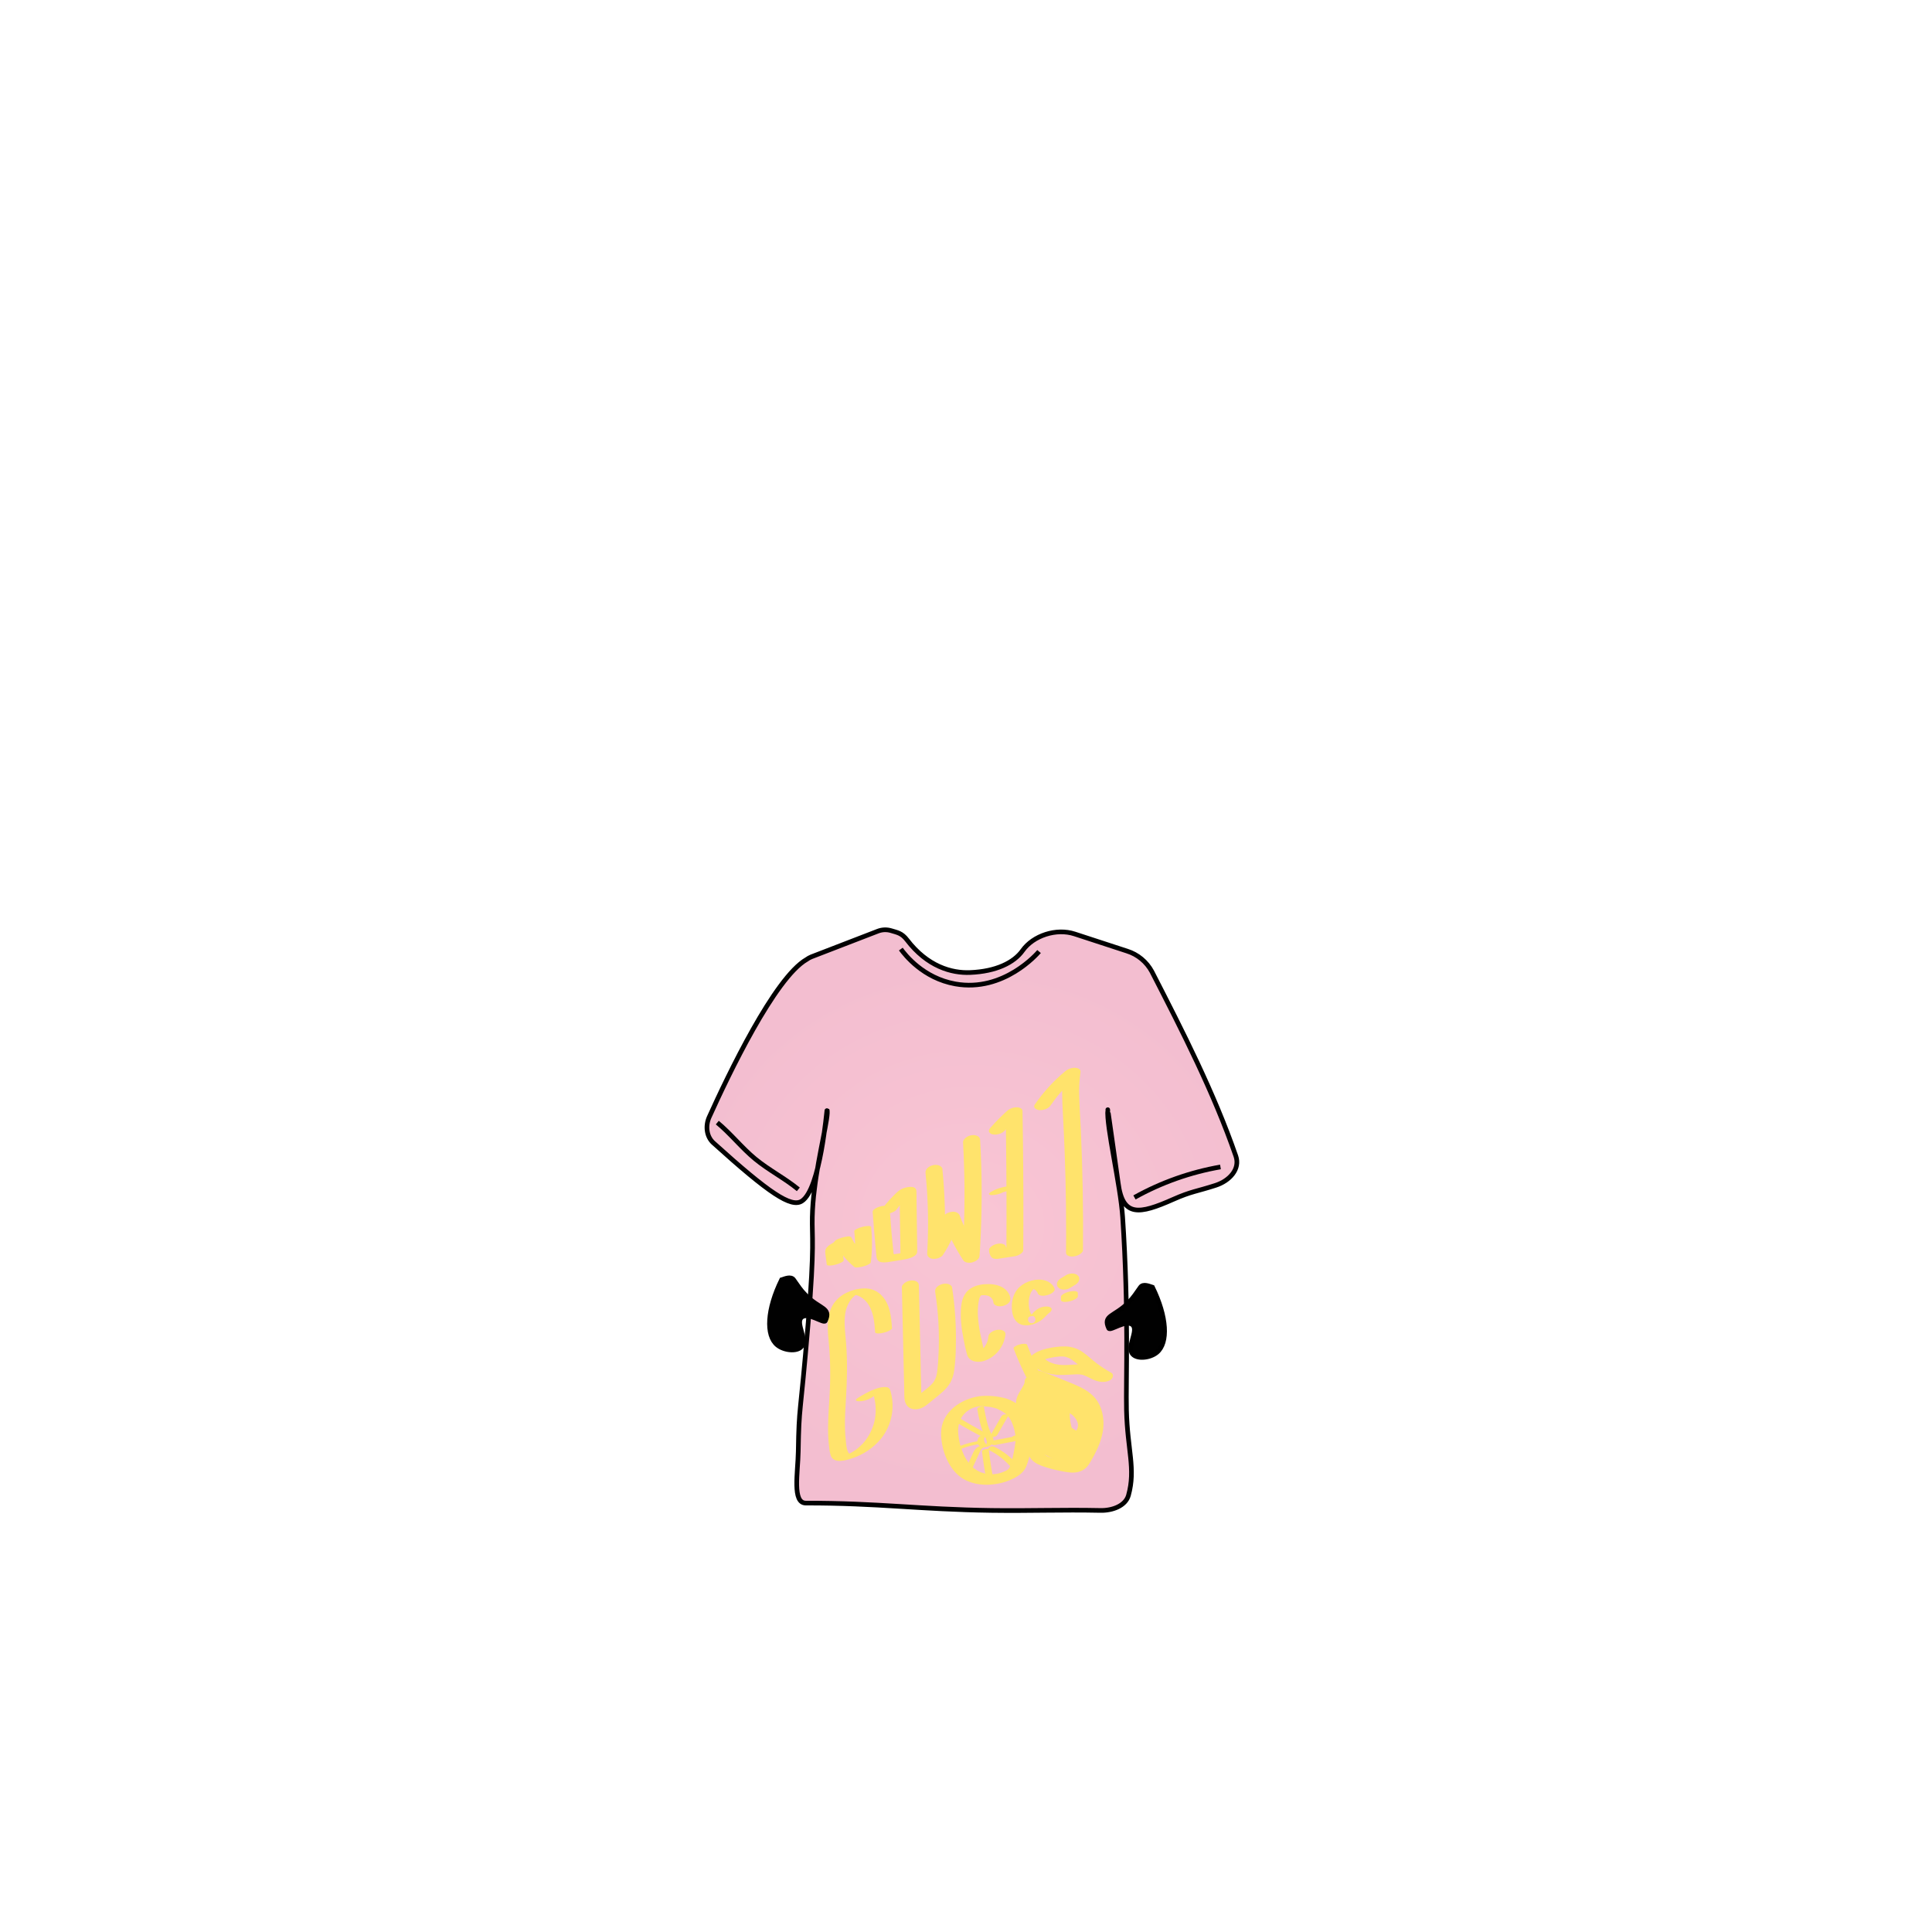 <svg width="1660" height="1660" viewBox="0 0 1660 1660" fill="none" xmlns="http://www.w3.org/2000/svg">
<path d="M710.59 953.58C712.59 957.65 703.36 991.52 699.78 1021.9C698.741 1029.78 698.124 1037.72 697.93 1045.67C697.54 1062.59 700.02 1069.55 694.4 1136.67C687.4 1220.67 686.55 1205.79 685.87 1247.2C685.58 1265.3 680.53 1291.49 692.38 1291.47C754.22 1291.38 790.08 1296.92 851.89 1297.78C885.29 1298.25 912.13 1297.09 945.54 1297.78C955.77 1298.01 967.09 1293.86 969.6 1284.78C975.92 1261.94 968.7 1246.04 967.88 1211.67C967.27 1185.59 970.01 1127.08 964.59 1045.8C962.74 1018.15 950.37 967.32 951.83 953.47C951.83 952.99 960.03 1010.77 960.78 1016.47C964.59 1045.76 978.59 1043.59 1008.12 1030.47C1023.39 1023.67 1028.4 1023.67 1044.43 1018.47C1056.53 1014.56 1065.72 1004.47 1061.85 993.28C1043 938.82 1016 886 989.74 834.88C985.206 826.396 977.521 820.032 968.34 817.16L923.34 802.46C907.53 797.28 887.75 803.87 878.66 816.69C871.24 827.15 855.83 834.69 833.66 835.6C817.53 836.3 796.75 830.37 779.33 807.6C774.83 801.71 771 801.26 765.77 799.66C762.024 798.508 758.001 798.641 754.34 800.04L697.09 822.13C695.646 822.723 694.28 823.488 693.02 824.41C665.53 840.19 625.71 923.66 609.36 959.81C606 967.24 606.9 976.5 612.96 981.98C661.1 1025.5 679.76 1037.75 688.84 1032.06C705.06 1021.9 710.34 953.08 710.59 953.58Z" fill="url(#paint0_radial_1_25034)" stroke="#010101" stroke-width="4" stroke-miterlimit="10"/>
<path d="M902.74 949.68C904.493 947.153 906.323 944.683 908.23 942.27L908.6 941.81C908.1 942.43 908.88 941.47 908.98 941.35L910.54 939.5C911.54 938.34 912.54 937.19 913.61 936.06C917.78 931.546 922.253 927.323 927 923.42L913.84 922.73C912.02 934.16 912.65 945.73 913.27 957.28C913.89 968.83 914.43 980.33 914.84 991.85C915.08 998.33 915.28 1004.81 915.44 1011.28V1010.14C915.873 1027.16 916.073 1044.19 916.04 1061.22C916.04 1066.12 916.007 1071.02 915.94 1075.93C915.869 1076.52 915.982 1077.12 916.263 1077.64C916.544 1078.16 916.979 1078.58 917.51 1078.85C919.016 1079.56 920.697 1079.8 922.34 1079.54C924.289 1079.35 926.164 1078.7 927.81 1077.64C928.81 1076.93 930.48 1075.71 930.49 1074.33C930.67 1057.14 930.607 1039.95 930.3 1022.75C929.993 1005.26 929.44 987.77 928.64 970.29C928.2 960.67 927.52 951.05 927.26 941.42V942.56C926.981 935.4 927.359 928.23 928.39 921.14C928.79 918.6 925.85 917.53 923.84 917.46C920.699 917.368 917.634 918.436 915.23 920.46C905.248 928.713 896.466 938.319 889.14 949C887.14 951.84 890.82 953.76 893.22 953.83C896.68 953.95 900.69 952.69 902.74 949.73V949.68Z" fill="#FFE36C"/>
<path d="M862.94 971.81C867.398 966.697 872.174 961.871 877.24 957.36L864.08 956.67C864.607 987.603 864.85 1018.53 864.81 1049.46C864.81 1058.27 864.777 1067.08 864.71 1075.89L872.86 1070.69L859.42 1072.75L865.24 1074.21C864.985 1073.89 864.754 1073.56 864.55 1073.21L865.1 1074.21C864.67 1073.35 864.409 1072.41 864.33 1071.45V1072.6V1072.18C864.401 1071.59 864.289 1071 864.01 1070.48C863.731 1069.96 863.298 1069.54 862.77 1069.27C861.265 1068.56 859.584 1068.32 857.94 1068.57C855.991 1068.76 854.116 1069.42 852.47 1070.48C851.47 1071.17 849.75 1072.42 849.78 1073.78C849.704 1076.06 850.41 1078.3 851.78 1080.12C852.96 1081.68 855.88 1081.85 857.59 1081.59L871.04 1079.52C872.983 1079.31 874.854 1078.66 876.51 1077.62C877.51 1076.91 879.18 1075.69 879.19 1074.32C879.39 1043.39 879.31 1012.46 878.95 981.53C878.843 972.723 878.717 963.913 878.57 955.1C878.627 954.622 878.558 954.137 878.371 953.693C878.183 953.249 877.883 952.862 877.5 952.57C876.487 951.837 875.27 951.438 874.02 951.43C870.874 951.303 867.796 952.375 865.41 954.43C860.343 958.943 855.564 963.77 851.1 968.88C850.29 969.81 849.38 970.97 849.74 972.31C849.99 972.903 850.386 973.424 850.891 973.822C851.397 974.221 851.995 974.485 852.63 974.59C854.431 974.983 856.301 974.918 858.07 974.4C859.874 973.999 861.535 973.118 862.88 971.85L862.94 971.81Z" fill="#FFE36C"/>
<path d="M862.47 1024.14C862.84 1023.91 863.22 1023.69 863.6 1023.49L862.22 1024.2C862.64 1023.98 863.07 1023.79 863.51 1023.61L861.83 1024.28C862.2 1024.13 862.58 1024 862.96 1023.88L861.05 1024.46L862.1 1024.18L860.16 1024.63C860.55 1024.54 860.94 1024.47 861.34 1024.41L859.55 1024.67L859.98 1024.62C861.902 1024.39 863.793 1023.96 865.62 1023.32C866.441 1023.07 867.235 1022.73 867.99 1022.32C868.606 1022.05 869.181 1021.69 869.7 1021.26C870.17 1020.8 870.88 1020.05 870.02 1019.52L869.16 1019.24C868.234 1019.12 867.296 1019.12 866.37 1019.24C863.366 1019.58 860.409 1020.26 857.55 1021.24C855.423 1021.95 853.383 1022.91 851.47 1024.08C850.955 1024.31 850.499 1024.65 850.14 1025.08C849.991 1025.18 849.874 1025.33 849.8 1025.49C849.726 1025.66 849.698 1025.84 849.72 1026.02C849.791 1026.19 849.906 1026.33 850.052 1026.43C850.198 1026.54 850.37 1026.6 850.55 1026.62C851.083 1026.83 851.659 1026.91 852.23 1026.86C855.809 1026.75 859.313 1025.81 862.47 1024.12V1024.14Z" fill="#FFE36C"/>
<path d="M827.43 981C828.89 1006.77 829.12 1032.62 828.07 1058.41C827.777 1065.69 827.383 1072.96 826.89 1080.22L840.89 1076.48C837.14 1070.76 833.741 1064.82 830.71 1058.69L831.32 1059.91C828.827 1054.86 826.597 1049.7 824.63 1044.44C823.63 1041.84 820.63 1040.9 818.06 1041.17C816.734 1041.31 815.435 1041.64 814.21 1042.17C812.94 1042.72 810.97 1044.17 810.48 1045.56C808.69 1050.68 806.89 1055.81 804.78 1060.81C803.78 1063.27 802.63 1065.69 801.4 1068.06C800.79 1069.24 800.15 1070.41 799.48 1071.56C799.14 1072.14 798.8 1072.71 798.48 1073.27L798 1074.02C797.87 1074.23 797 1075.52 797.89 1074.22L811.27 1075.7C812.313 1057.04 812.213 1038.34 810.97 1019.7C810.63 1014.51 810.2 1009.32 809.68 1004.15C809.54 1002.79 807.68 1001.67 806.68 1001.28C804.886 1000.74 802.974 1000.74 801.18 1001.28C799.355 1001.72 797.704 1002.69 796.44 1004.08C795.967 1004.62 795.615 1005.26 795.408 1005.95C795.201 1006.64 795.144 1007.37 795.24 1008.08C795.78 1013.5 796.227 1018.93 796.58 1024.36L796.49 1023C797.63 1040.98 797.684 1059.01 796.65 1077C796.5 1079.73 798.95 1081.39 801.45 1081.6C802.739 1081.7 804.035 1081.59 805.29 1081.28C806.76 1080.94 809.14 1079.81 810.03 1078.49C813.349 1073.58 816.189 1068.37 818.51 1062.92C820.7 1057.79 822.51 1052.52 824.38 1047.25L810.22 1048.42C814.757 1060.52 820.616 1072.09 827.69 1082.91C829.2 1085.21 833.32 1085.3 835.63 1084.6C837.94 1083.9 841.47 1082.06 841.63 1079.16C843.383 1053.41 843.88 1027.61 843.12 1001.76C842.9 994.493 842.583 987.22 842.17 979.94C842.214 979.249 842.077 978.559 841.774 977.937C841.471 977.314 841.011 976.781 840.44 976.39C838.958 975.503 837.226 975.128 835.51 975.32C833.541 975.46 831.652 976.153 830.06 977.32C828.99 978.18 827.42 979.62 827.51 981.12L827.43 981Z" fill="#FFE36C"/>
<path d="M770 1039.59C772.2 1036.65 774.52 1033.79 777 1031.05C778.227 1029.68 779.487 1028.35 780.78 1027.05C781.37 1026.45 781.96 1025.85 782.57 1025.27C782.89 1024.94 783.23 1024.63 783.57 1024.27L784.07 1023.79C784.877 1023.05 784.463 1023.32 782.83 1024.61L779.28 1025.96L779.58 1025.89L774.24 1026.47C772.86 1025.76 772.43 1025.69 772.95 1026.25L772.5 1025.59C773.41 1027.19 772.99 1029.59 773.01 1031.35L773.1 1038.35L773.29 1051.8C773.41 1060.9 773.73 1070.02 773.64 1079.12L773.71 1078.32C773.31 1081.41 782.92 1075.25 779.99 1075.73C779.58 1075.79 779.18 1075.88 778.78 1075.95L776.61 1076.34C775.08 1076.6 773.55 1076.86 772.02 1077.1C770.49 1077.34 769.11 1077.54 767.65 1077.75C766.838 1077.81 766.03 1077.92 765.23 1078.08C765.74 1077.95 768.36 1077.99 768.45 1078.35C768.45 1078.29 767.89 1077.77 767.83 1077.69L768.29 1078.35C767.757 1077.1 767.481 1075.76 767.48 1074.4L766.97 1069.23C766.643 1065.7 766.31 1062.17 765.97 1058.63C765.35 1051.57 764.793 1044.5 764.3 1037.42C764.23 1036.42 762.23 1036.13 761.66 1036.06C759.859 1035.93 758.05 1036.12 756.32 1036.64C754.56 1037.04 752.893 1037.78 751.41 1038.81C750.59 1039.45 749.73 1040.15 749.81 1041.31C750.543 1051.67 751.4 1062.02 752.38 1072.37C752.61 1074.89 752.81 1077.37 753.11 1079.92C753.169 1080.73 753.39 1081.51 753.76 1082.23C754.177 1082.9 754.751 1083.46 755.432 1083.86C756.113 1084.27 756.88 1084.5 757.67 1084.54C760.79 1085.04 764.25 1084.18 767.35 1083.72C769.857 1083.35 772.357 1082.94 774.85 1082.5C776.57 1082.2 778.34 1081.94 780.02 1081.5C782.44 1080.84 785.34 1079.87 787.08 1077.93C788.13 1076.75 788.08 1075.58 788.08 1074.08L788.02 1070.08L787.81 1054.39L787.6 1038.95L787.5 1030.95C787.5 1028.43 787.57 1025.85 787.39 1023.33C787.01 1017.99 778.97 1019.92 775.87 1021.12C772.39 1022.46 769.87 1025.17 767.33 1027.77C763.526 1031.66 759.988 1035.8 756.74 1040.17C756.19 1040.92 755.74 1041.72 756.57 1042.47C757.4 1043.22 759.36 1043.27 760.34 1043.21C762.279 1043.11 764.191 1042.71 766 1042C767.35 1041.45 769.09 1040.79 770 1039.58V1039.59Z" fill="#FFE36C"/>
<path d="M734 1058C735.084 1068.05 735.006 1078.18 733.77 1088.21L747.86 1083.9C745.491 1081.96 743.262 1079.85 741.19 1077.59L741.58 1078.02C737.541 1073.59 734.145 1068.61 731.49 1063.23C730.64 1061.49 725.92 1062.78 724.71 1063.06C723.147 1063.39 721.622 1063.88 720.16 1064.52C719.16 1065 717.76 1065.52 717.16 1066.52C717.06 1066.68 716.31 1067.52 716.86 1067.01C716.57 1067.28 716.267 1067.53 715.95 1067.77C715.54 1068.06 715.63 1068 716.23 1067.59C716.06 1067.7 715.89 1067.81 715.71 1067.91L714.71 1068.53C712.847 1069.46 711.212 1070.78 709.92 1072.41C708.61 1074.41 709.11 1076.83 709.39 1079L710.39 1086.61C710.49 1087.4 712.55 1087.38 712.87 1087.38C714.655 1087.34 716.428 1087.07 718.14 1086.56C719.886 1086.15 721.569 1085.5 723.14 1084.64C723.76 1084.25 725.02 1083.64 724.9 1082.73L724.1 1076.54C723.84 1074.59 723.35 1072.54 723.69 1070.54L723.56 1071.11C723.686 1070.64 723.874 1070.2 724.12 1069.78C724.245 1069.59 724.382 1069.4 724.53 1069.22C724.34 1069.46 724.24 1069.48 724.53 1069.22C724.735 1069.09 724.926 1068.94 725.1 1068.77C725.45 1068.38 724.1 1069.37 724.93 1068.88L726.1 1068.17C728.1 1067 730.22 1065.74 731.49 1063.73L717 1067.14C721.122 1075.46 726.972 1082.8 734.16 1088.67C734.87 1089.26 737.09 1089 737.79 1088.91C739.376 1088.71 740.942 1088.38 742.47 1087.91C743.866 1087.53 745.21 1086.98 746.47 1086.27C747.24 1085.8 748.12 1085.34 748.24 1084.37C749.473 1074.34 749.547 1064.21 748.46 1054.16C748.38 1053.38 746.28 1053.4 745.98 1053.39C744.194 1053.43 742.422 1053.7 740.71 1054.21C738.962 1054.62 737.28 1055.27 735.71 1056.14C735.07 1056.53 733.85 1057.14 733.95 1058.04L734 1058Z" fill="#FFE36C"/>
<path d="M766.41 1141C765.73 1131.23 764.78 1121 757.84 1113.47C754.881 1110.18 750.888 1107.99 746.52 1107.27C739.44 1106.27 731.85 1108.27 725.64 1111.63C721.543 1113.89 718.098 1117.16 715.64 1121.14C713.202 1125.33 711.768 1130.02 711.45 1134.86C711.086 1140.16 711.224 1145.49 711.86 1150.77C712.38 1156.46 712.86 1162.15 713.09 1167.87C713.517 1179.13 713.363 1190.41 712.63 1201.65C711.95 1212.82 711.08 1224.03 711.69 1235.23C711.84 1238.05 712.09 1240.87 712.46 1243.67C712.646 1246.09 713.109 1248.48 713.84 1250.79C716.58 1257.95 726.98 1254.73 732.25 1252.95C741.879 1249.79 750.429 1243.99 756.93 1236.21C762.953 1228.73 766.432 1219.53 766.86 1209.94C767.112 1205.02 766.538 1200.09 765.16 1195.36C764.961 1194.28 764.417 1193.29 763.61 1192.54C762.774 1192.04 761.814 1191.78 760.84 1191.8C758.773 1191.75 756.709 1192 754.72 1192.57C750.958 1193.68 747.335 1195.22 743.92 1197.15C741.6 1198.36 739.34 1199.67 737.14 1201.1C736.69 1201.4 735.14 1202.29 735.41 1203.1C735.68 1203.91 737.41 1203.99 737.93 1204C741.53 1204.04 745.072 1203.08 748.17 1201.25C749.98 1200.08 751.83 1198.97 753.73 1197.95C754.27 1197.65 754.84 1197.27 753.98 1197.81C754.519 1197.51 755.073 1197.24 755.64 1196.99L756.9 1196.4L757.74 1196.02C758.92 1195.52 758.29 1195.74 755.83 1196.69L752.1 1197.38C750.027 1196.86 749.383 1196.92 750.17 1197.57L749.77 1197.08C750.77 1198.48 751.1 1200.63 751.46 1202.31C751.849 1204.12 752.12 1205.95 752.27 1207.8C752.582 1211.64 752.407 1215.5 751.75 1219.3L751.86 1218.68C750.653 1225.56 747.825 1232.05 743.61 1237.61C742.771 1238.74 741.852 1239.81 740.86 1240.81C739.719 1242 738.51 1243.12 737.24 1244.17C736.66 1244.66 736.06 1245.17 735.45 1245.59C735.31 1245.69 734.39 1246.34 734.89 1246.01C735.39 1245.68 734.89 1246.01 734.77 1246.08L734.14 1246.5C733.45 1246.95 732.75 1247.38 732.04 1247.8L731.04 1248.35C729.84 1249.01 731.81 1247.99 730.91 1248.43C730.01 1248.87 729.3 1249.18 728.49 1249.53C728.27 1249.63 727.61 1249.89 728.62 1249.53C729.63 1249.17 728.81 1249.46 728.57 1249.53C728.16 1249.69 727.74 1249.83 727.32 1249.98C726.9 1250.13 726.01 1250.33 728.08 1249.75C727.08 1250.03 728.6 1249.65 728.81 1249.6C729.252 1249.52 729.7 1249.47 730.15 1249.46C730.26 1249.46 731.27 1249.62 730.78 1249.46C730.054 1249.26 729.412 1248.83 728.95 1248.23L729.36 1248.71C727.36 1246.07 727.21 1241.97 726.83 1238.8C726.352 1234.79 726.078 1230.75 726.01 1226.71C725.84 1218.71 726.3 1210.8 726.8 1202.85C727.8 1186.56 728.24 1170.35 726.98 1154.06C726.3 1145.32 724.87 1136.46 726.37 1127.73L726.26 1128.35C726.871 1124.67 728.211 1121.15 730.2 1118C731.006 1116.69 731.981 1115.49 733.1 1114.44C733.71 1113.86 734.36 1113.33 735.02 1112.8C735.447 1112.48 735.397 1112.51 734.87 1112.89L735.46 1112.5C735.65 1112.39 736.98 1111.71 736 1112.16C735.02 1112.61 736.41 1112 736.58 1111.9C735.44 1112.35 735.21 1112.44 735.88 1112.19C736.55 1111.94 736.32 1112.04 735.59 1112.27C734.86 1112.5 734.76 1112.53 735.31 1112.37C733.93 1112.67 733.62 1112.74 734.38 1112.59C735.66 1112.36 732.57 1112.83 734.16 1112.59H733.49H734.21C735.15 1112.59 733.36 1112.44 734.59 1112.59C735.336 1112.71 736.074 1112.87 736.8 1113.08C739.979 1114.35 742.777 1116.41 744.92 1119.08L744.51 1118.59C750.51 1125.94 751.31 1135.7 751.94 1144.81C751.99 1145.64 754.12 1145.7 754.45 1145.71C756.241 1145.71 758.023 1145.45 759.74 1144.94C761.499 1144.53 763.185 1143.86 764.74 1142.94C765.44 1142.48 766.53 1141.94 766.47 1140.94L766.41 1141Z" fill="#FFE36C"/>
<path d="M774.89 1105.9L776.97 1195.9C777.04 1199.03 776.74 1202.48 778.03 1205.42C778.648 1207.04 779.747 1208.44 781.18 1209.42C783.66 1211.1 787.18 1211.19 790.01 1210.42C794.33 1209.2 797.56 1206.02 801.01 1203.27C803.7 1201.09 806.44 1198.97 809.01 1196.68C811.975 1194.23 814.51 1191.3 816.51 1188.01C818.225 1184.81 819.347 1181.34 819.82 1177.74C820.767 1170.71 821.255 1163.63 821.28 1156.54C821.69 1139.66 820.6 1122.78 818.02 1106.09C817.81 1104.72 816.15 1103.7 815.02 1103.31C813.225 1102.78 811.315 1102.78 809.52 1103.31C806.52 1104.2 802.99 1106.4 803.52 1109.98C804.853 1118.65 805.787 1127.38 806.32 1136.18L806.24 1134.85C806.908 1146.47 806.852 1158.11 806.07 1169.72C805.88 1172.38 805.7 1175.05 805.35 1177.72C805.18 1179.01 804.97 1180.29 804.68 1181.56C804.55 1182.12 804.4 1182.67 804.25 1183.22C803.97 1184.22 804.25 1183.22 804.25 1183.12C804.154 1183.54 804.003 1183.94 803.8 1184.32C803.318 1185.42 802.76 1186.49 802.13 1187.52C801.68 1188.27 803.04 1186.4 802.13 1187.44L801.62 1188.09C801.18 1188.62 800.72 1189.14 800.25 1189.63C799.78 1190.12 799.47 1190.42 799.07 1190.8C798.845 1190.96 798.641 1191.15 798.46 1191.36L799.1 1190.79L798.63 1191.2C797.63 1192.02 796.69 1192.81 795.71 1193.6L788.2 1199.68L786.32 1201.2C786.05 1201.42 785.77 1201.62 785.5 1201.85C784.21 1202.93 787.39 1201 788.25 1200.85C789.11 1200.7 792.68 1201.5 791.4 1200.94L792.34 1201.37C792.02 1201.13 792.06 1201.18 792.45 1201.52C793.18 1202.21 792.55 1201.52 792.45 1201.4C792.285 1201.17 792.137 1200.92 792.01 1200.67L792.6 1201.86C791.995 1200.55 791.655 1199.13 791.6 1197.68L791.68 1199C791.24 1186.81 791.11 1174.59 790.83 1162.39L789.98 1125.57L789.5 1104.68C789.551 1104 789.42 1103.33 789.119 1102.72C788.818 1102.11 788.359 1101.6 787.79 1101.23C786.304 1100.38 784.582 1100.02 782.88 1100.23C780.911 1100.38 779.023 1101.08 777.42 1102.23C776.35 1103.08 774.82 1104.45 774.85 1105.95L774.89 1105.9Z" fill="#FFE36C"/>
<path d="M868.12 1115.68C867.79 1111.68 864.75 1108.02 861.31 1106.11C856.65 1103.52 851.15 1103.05 845.93 1103.41C840.34 1103.79 834.04 1105.77 830.37 1110.25C827.57 1113.68 826.37 1117.83 825.9 1122.17C824.9 1131.62 826.03 1141.23 827.9 1150.51C828.669 1155.02 829.67 1159.48 830.9 1163.89C832.84 1170.15 840.06 1171.01 845.58 1169.3C850.47 1167.65 854.789 1164.65 858.032 1160.63C861.274 1156.62 863.306 1151.77 863.89 1146.64C864.22 1143.23 860.03 1142.24 857.38 1142.56C855.421 1142.73 853.537 1143.4 851.91 1144.5C850.78 1145.35 849.44 1146.5 849.29 1148.03C849.193 1149.11 849.016 1150.17 848.76 1151.22C848.76 1151.36 848.32 1152.87 848.29 1152.86C848.26 1152.85 848.68 1151.86 848.35 1152.68C848.26 1152.92 848.17 1153.15 848.07 1153.38C847.649 1154.38 847.154 1155.34 846.59 1156.26C846.246 1156.71 845.932 1157.19 845.65 1157.68C845.76 1157.42 846.35 1156.8 845.85 1157.4L845.25 1158.13C844.91 1158.51 844.57 1158.88 844.25 1159.24L843.71 1159.77C842.96 1160.47 843.57 1159.85 843.99 1159.56C843.57 1159.85 843.2 1160.19 842.78 1160.49L842.18 1160.9C841.18 1161.62 843.41 1160.33 842.71 1160.59L842.05 1160.89C841.29 1161.25 843.73 1160.42 842.91 1160.56C841.66 1160.78 843.37 1160.49 843.68 1160.44C842.75 1160.59 844.39 1160.44 844.53 1160.44C843.67 1160.44 845.05 1160.52 845.22 1160.57C845.39 1160.62 846.31 1161.23 845.72 1160.78C844.97 1160.21 846.09 1161.42 845.84 1160.86C845.71 1160.59 845.44 1160.29 845.29 1160.02L845.87 1161.13C844.87 1158.87 844.51 1156.21 843.96 1153.81C843.36 1151.18 842.78 1148.54 842.26 1145.89C841.183 1140.61 840.491 1135.27 840.19 1129.89L840.24 1131.14C840.011 1127.04 840.189 1122.93 840.77 1118.87C840.901 1117.99 841.078 1117.12 841.3 1116.26C841.3 1116.26 841.63 1115.18 841.62 1115.17C841.38 1115.83 841.36 1115.89 841.56 1115.36L841.71 1115.02C841.907 1114.57 842.131 1114.13 842.38 1113.71L842.57 1113.39C842.92 1112.88 842.84 1112.98 842.32 1113.7C842.587 1113.45 842.835 1113.17 843.06 1112.88C843.9 1112 841.85 1113.88 843.14 1112.88C843.61 1112.58 843.36 1112.72 842.39 1113.29C842.63 1113.17 842.87 1113.06 843.12 1112.96L841.98 1113.35C842.24 1113.26 842.49 1113.18 842.75 1113.11C843.47 1112.92 844.37 1113.04 842.37 1113.11C842.84 1113.11 843.31 1112.98 843.78 1112.93C844.25 1112.88 844.78 1112.87 845.2 1112.84C846.55 1112.75 843.6 1112.79 845.06 1112.84C845.99 1112.84 846.91 1112.97 847.84 1113.06C848.32 1113.13 848.12 1113.09 847.24 1112.94L848.07 1113.13C848.48 1113.24 848.88 1113.39 849.29 1113.5C850.5 1113.82 848.47 1113 849.48 1113.56C849.87 1113.77 850.27 1113.97 850.65 1114.22C851.016 1114.42 851.353 1114.68 851.65 1114.97L851.19 1114.59L851.71 1115.11C852.286 1115.74 852.786 1116.43 853.2 1117.17L852.63 1116.06C853.189 1117.12 853.529 1118.28 853.63 1119.48C853.73 1120.77 855.63 1121.73 856.63 1122.04C858.426 1122.51 860.318 1122.49 862.1 1121.96C865.1 1121.07 868.45 1119.13 868.16 1115.6L868.12 1115.68Z" fill="#FFE36C"/>
<path d="M906.16 1107.35C904.06 1101.66 897.78 1099.22 892.09 1099.44C884.57 1099.72 876.59 1103.36 872.6 1109.98C869.48 1115.15 868.87 1121.35 869.69 1127.25C870.41 1132.48 873.26 1137.33 878.75 1138.45C884.45 1139.61 890.52 1137.36 895.08 1134.02C897.65 1132.13 899.48 1129.43 902.08 1127.55C902.89 1126.97 903.84 1125.63 903.55 1124.55C903.26 1123.47 901.78 1122.85 900.78 1122.69C897.136 1122.21 893.451 1123.2 890.53 1125.43C889.221 1126.44 888.002 1127.57 886.89 1128.79C886.32 1129.39 885.75 1129.99 885.15 1130.56C884.84 1130.84 884.51 1131.1 884.21 1131.38C883.29 1132.25 885.29 1130.6 883.99 1131.54C883.52 1131.81 883.76 1131.71 884.7 1131.22C884.14 1131.46 884.2 1131.45 884.88 1131.22C885.56 1130.99 885.63 1130.98 885.05 1131.15C885.59 1130.97 886.152 1130.88 886.72 1130.86C887.154 1130.79 887.596 1130.79 888.03 1130.86C887.59 1130.77 887.59 1130.79 888.03 1130.92C888.757 1131.33 889.296 1132.01 889.533 1132.81C889.77 1133.61 889.686 1134.47 889.299 1135.21C888.912 1135.95 888.252 1136.51 887.459 1136.77C886.666 1137.03 885.803 1136.97 885.053 1136.6C884.302 1136.24 883.723 1135.6 883.438 1134.81C883.153 1134.03 883.185 1133.16 883.526 1132.4C883.868 1131.64 884.493 1131.04 885.268 1130.73C886.044 1130.43 886.909 1130.43 887.68 1130.75L887.28 1130.53C887.76 1130.87 887.86 1130.93 887.6 1130.74C887.384 1130.52 887.154 1130.32 886.91 1130.13C886.432 1129.64 886.01 1129.09 885.65 1128.51L886.16 1129.36C884.27 1126.16 883.88 1122.36 883.89 1118.72V1119.72C883.877 1116.78 884.434 1113.86 885.53 1111.13C885.59 1110.99 886.21 1109.9 885.69 1110.75L886.05 1110.11C886.37 1109.58 886.721 1109.07 887.1 1108.58C887.23 1108.41 887.76 1107.93 887.81 1107.73C887.74 1107.97 887.08 1108.44 887.63 1107.94C887.91 1107.69 888.17 1107.44 888.46 1107.2C888.75 1106.96 889.53 1106.38 888.68 1107.01C887.83 1107.64 888.8 1107.01 888.94 1106.89C889.94 1106.27 887.65 1107.43 888.44 1107.12C889.23 1106.81 889.64 1106.94 887.73 1107.31C888.05 1107.25 889.19 1106.97 887.81 1107.23C886.12 1107.56 887.81 1107.29 887.86 1107.23C887.68 1107.39 885.97 1107.23 887.23 1107.3C888.05 1107.3 887.58 1107.66 886.81 1107.3C887.082 1107.39 887.365 1107.44 887.65 1107.45C888.65 1107.67 887.46 1107.45 887.48 1107.39C887.5 1107.33 888.22 1107.68 888.27 1107.7C888.53 1107.81 888.784 1107.93 889.03 1108.07C889.16 1108.14 889.9 1108.69 889.41 1108.29C888.92 1107.89 889.64 1108.49 889.74 1108.58C889.84 1108.67 890.15 1108.95 890.35 1109.15C890.773 1109.59 891.148 1110.07 891.47 1110.59L890.97 1109.74C891.251 1110.22 891.488 1110.73 891.68 1111.25C892.73 1114.09 897.68 1113.4 899.85 1112.76C901.627 1112.35 903.287 1111.53 904.7 1110.38C905.45 1109.67 906.6 1108.53 906.17 1107.38L906.16 1107.35Z" fill="#FFE36C"/>
<path d="M911.6 1114.51V1117.32C911.664 1117.52 911.78 1117.71 911.936 1117.85C912.092 1118 912.283 1118.1 912.49 1118.15C913.013 1118.45 913.607 1118.6 914.21 1118.59C915.037 1118.66 915.869 1118.63 916.69 1118.51C917.655 1118.43 918.61 1118.25 919.54 1117.98L921.44 1117.37C922.499 1116.99 923.507 1116.48 924.44 1115.85L925.44 1115.02C925.67 1114.83 925.85 1114.59 925.961 1114.31C926.073 1114.04 926.114 1113.74 926.08 1113.44V1110.63C926.013 1110.43 925.896 1110.24 925.739 1110.09C925.581 1109.95 925.389 1109.84 925.18 1109.79C924.657 1109.49 924.062 1109.34 923.46 1109.36C922.636 1109.29 921.807 1109.31 920.99 1109.44C920.021 1109.52 919.062 1109.69 918.13 1109.97L916.23 1110.57C915.173 1110.96 914.166 1111.47 913.23 1112.1L912.23 1112.93C912 1113.12 911.822 1113.36 911.711 1113.64C911.601 1113.92 911.563 1114.21 911.6 1114.51V1114.51Z" fill="#FFE36C"/>
<path d="M918.74 1107L923.26 1104.25C924.103 1103.88 924.857 1103.34 925.47 1102.65C926.12 1102.12 926.626 1101.43 926.94 1100.65C927.303 1099.98 927.423 1099.21 927.28 1098.47C927.301 1097.74 927.055 1097.03 926.59 1096.47L925.53 1095.47C924.609 1094.83 923.545 1094.42 922.43 1094.29L920.56 1094.22C919.222 1094.3 917.911 1094.64 916.7 1095.22L912.18 1097.97C911.339 1098.34 910.586 1098.89 909.97 1099.57C909.32 1100.1 908.814 1100.79 908.5 1101.57C908.138 1102.23 908.017 1103 908.16 1103.74C908.14 1104.47 908.385 1105.18 908.85 1105.74L909.91 1106.8C910.834 1107.44 911.897 1107.84 913.01 1107.98L914.88 1108.04C916.219 1107.96 917.53 1107.62 918.74 1107.04V1107Z" fill="#FFE36C"/>
<path d="M882.19 1213.58C877.521 1208.13 871.484 1204.02 864.7 1201.68C857.292 1199.58 849.556 1198.87 841.89 1199.61C825.54 1201.83 808.64 1213.36 808.59 1231.35C808.607 1239.86 810.628 1248.25 814.49 1255.83C818.17 1262.98 823.55 1269.2 831.08 1272.45C839.8 1276.22 849.19 1276.45 858.4 1274.6C862.618 1273.75 866.707 1272.35 870.56 1270.44C875.32 1268.07 879.74 1264.95 881.82 1259.86C883.539 1255.37 884.825 1250.73 885.66 1245.99C886.568 1242.05 887.071 1238.03 887.16 1233.99C887.096 1226.81 885.137 1219.78 881.48 1213.6C880.736 1212.35 879.85 1211.18 878.84 1210.13C876.48 1207.73 871.92 1208.33 869.16 1209.65C867.3 1210.54 863 1213.56 865.45 1216.06C866.719 1217.39 867.799 1218.89 868.66 1220.51L868.11 1219.51C870.868 1224.74 872.413 1230.52 872.63 1236.43V1235.27C872.61 1237.95 872.359 1240.63 871.88 1243.27C871.387 1246.45 870.757 1249.6 869.99 1252.72C869.6 1254.28 869.18 1255.83 868.72 1257.37C868.52 1258.06 868.29 1258.75 868.06 1259.43C867.62 1260.75 868.51 1258.63 867.89 1259.86C867.69 1260.25 867.52 1260.64 867.31 1261.02C867.1 1261.4 866.99 1261.5 866.86 1261.75C866.22 1262.94 867.65 1261.01 866.75 1261.92C866.57 1262.11 866.39 1262.3 866.19 1262.49L865.9 1262.76C865.38 1263.2 865.5 1263.11 866.27 1262.48C866.06 1262.42 864.81 1263.48 864.59 1263.58C864.11 1263.88 863.66 1263.8 865.15 1263.28C864.72 1263.43 864.31 1263.71 863.9 1263.9C862.79 1264.42 861.63 1264.82 860.51 1265.32C862.89 1264.25 860.84 1265.19 860.19 1265.39C859.54 1265.59 858.69 1265.83 857.93 1266.01C857.17 1266.19 856.67 1266.28 856.03 1266.42C858.6 1265.83 856.35 1266.34 855.7 1266.42C855.05 1266.5 854.41 1266.58 853.77 1266.63L853 1266.69C852.75 1266.69 851 1266.77 852.37 1266.69C853.74 1266.61 852.37 1266.69 852.14 1266.69H851.37C850.73 1266.69 850.09 1266.69 849.45 1266.58C848.822 1266.47 848.187 1266.4 847.55 1266.37L848.43 1266.51L847.68 1266.38L846.56 1266.15C845.33 1265.86 844.115 1265.51 842.92 1265.1C841.92 1264.78 843.13 1265.23 843.21 1265.23C842.858 1265.13 842.521 1264.98 842.21 1264.78C841.58 1264.5 840.95 1264.19 840.34 1263.86C839.051 1263.16 837.817 1262.35 836.65 1261.46C837.51 1262.12 836.8 1261.57 836.59 1261.39C836.38 1261.21 835.91 1260.8 835.59 1260.49C835.08 1260.01 834.59 1259.49 834.1 1258.99C832.06 1256.75 830.306 1254.26 828.88 1251.59L829.43 1252.59C825.696 1245.53 823.575 1237.73 823.22 1229.75V1230.91C823.096 1227.78 823.495 1224.64 824.4 1221.64C824.462 1221.29 824.577 1220.95 824.74 1220.64C824.3 1221.16 824.46 1221.3 824.65 1220.86C824.84 1220.42 825.17 1219.72 825.46 1219.16C826.012 1218.11 826.644 1217.11 827.35 1216.16C827.57 1215.85 828.35 1215.02 827.27 1216.22L827.71 1215.7C828.12 1215.22 828.54 1214.77 828.98 1214.32C829.42 1213.87 829.8 1213.52 830.23 1213.14L830.88 1212.58C831.81 1211.77 829.72 1213.44 830.66 1212.76C831.624 1212.04 832.625 1211.37 833.66 1210.76C834.12 1210.49 835 1210.11 833.1 1211.04L833.87 1210.64C834.45 1210.35 835.03 1210.08 835.62 1209.83C835.98 1209.68 838.12 1208.88 836.62 1209.4C835.12 1209.92 837.15 1209.24 837.51 1209.14C838.07 1208.98 838.64 1208.83 839.21 1208.7L840.07 1208.51C837.68 1209.13 838.87 1208.73 839.48 1208.63C840.69 1208.44 841.91 1208.34 843.13 1208.27C844.05 1208.27 841.21 1208.27 842.51 1208.27H843.38C844.08 1208.27 844.77 1208.33 845.47 1208.38C846.76 1208.46 848.05 1208.56 849.33 1208.71C849.91 1208.77 850.48 1208.85 851.06 1208.93C851.9 1209.04 849.38 1208.64 850.59 1208.86L851.73 1209.07C852.73 1209.27 853.81 1209.52 854.83 1209.81C855.33 1209.95 855.83 1210.11 856.31 1210.27L857.04 1210.53C858.04 1210.88 855.74 1209.96 856.96 1210.53C859.193 1211.51 861.313 1212.72 863.28 1214.16C863.36 1214.22 864.22 1214.88 863.57 1214.37C862.92 1213.86 864 1214.74 864.11 1214.83C864.64 1215.29 865.11 1215.75 865.67 1216.23C866.76 1217.23 867.8 1218.35 868.81 1219.47C871.05 1221.95 875.81 1221.23 878.49 1219.95C880.49 1219.01 884.49 1216.14 882.2 1213.55L882.19 1213.58Z" fill="#FFE36C"/>
<path d="M850.37 1231.32C846.6 1231.39 840.87 1232.91 839.91 1237.24C839.714 1238.03 839.702 1238.85 839.875 1239.65C840.049 1240.44 840.403 1241.18 840.91 1241.82C841.51 1242.46 842.253 1242.95 843.079 1243.25C843.905 1243.54 844.79 1243.64 845.66 1243.53C849.61 1243.3 854.58 1241.12 853.55 1236.38C853.08 1234.24 851.81 1232.33 850.94 1230.38C850.039 1228.31 849.271 1226.19 848.64 1224.02C847.286 1219.05 846.225 1214 845.46 1208.91C845.26 1207.7 839.46 1208.98 839.67 1210.46C841.09 1218.86 842.67 1227.05 846.49 1234.75C847.32 1236.43 848.41 1238.6 847.68 1240.49C847.564 1240.78 847.413 1241.06 847.23 1241.31C846.61 1242.31 847.01 1240.03 848.46 1241.18C848.2 1240.97 847.46 1240.87 847.07 1240.57C846.468 1240.05 846.014 1239.37 845.754 1238.62C845.495 1237.86 845.438 1237.05 845.59 1236.27C845.74 1235.53 846.085 1234.84 846.59 1234.27C846.72 1234.11 847.32 1233.73 847.38 1233.57C847.44 1233.41 846.87 1233.71 846.63 1233.71C848.072 1233.73 849.491 1233.36 850.73 1232.62C851.57 1232.06 851.58 1231.29 850.38 1231.32H850.37Z" fill="#FFE36C"/>
<path d="M847.16 1231.38C837.827 1226.49 828.68 1221.21 819.72 1215.55C818.72 1214.94 816.96 1215.55 815.98 1215.88C815.68 1215.99 813.39 1216.98 814.26 1217.53C823.18 1223.18 832.327 1228.46 841.7 1233.36C842.76 1233.91 844.39 1233.41 845.43 1233.03C845.69 1232.93 848.06 1231.85 847.16 1231.38Z" fill="#FFE36C"/>
<path d="M843.31 1237.92C833.68 1238.99 824.35 1241.92 815.84 1246.55C815.1 1246.95 814.08 1247.96 815.26 1248.55C816.44 1249.14 818.26 1248.55 819.34 1247.93C826.487 1244.05 834.325 1241.61 842.41 1240.74C843.35 1240.64 845.51 1240.06 845.74 1238.93C845.97 1237.8 843.95 1237.93 843.31 1237.93V1237.92Z" fill="#FFE36C"/>
<path d="M841.2 1242.75C839.52 1243.42 838.113 1244.63 837.2 1246.19C836.3 1247.73 835.62 1249.41 834.88 1251.03L829.98 1261.75C829.47 1262.87 831.93 1262.75 832.41 1262.75C833.55 1262.56 835.21 1262.11 835.74 1260.94L840.06 1251.5C840.727 1249.99 841.42 1248.48 842.14 1246.95C842.366 1246.45 842.627 1245.96 842.92 1245.49C843.116 1245.22 843.326 1244.95 843.55 1244.7L843.71 1244.56C843.613 1244.63 843.505 1244.69 843.39 1244.73C843.96 1244.49 845.89 1243.55 845.01 1242.73C844.13 1241.91 842.09 1242.46 841.22 1242.83L841.2 1242.75Z" fill="#FFE36C"/>
<path d="M843.74 1247C844.72 1255.28 845.98 1263.52 847.52 1271.73C847.77 1273.03 853.6 1271.73 853.32 1270.18C851.78 1261.98 850.52 1253.74 849.54 1245.45C849.39 1244.23 843.54 1245.39 843.74 1247Z" fill="#FFE36C"/>
<path d="M849.59 1245.85C857.293 1249.59 864.077 1254.97 869.46 1261.63C870.6 1263.03 875.46 1261.78 875.04 1259.7C874.718 1258.22 874.03 1256.85 873.04 1255.7C871.69 1254.12 866.13 1256.21 867.67 1258C868.473 1258.94 869.02 1260.06 869.26 1261.27L874.84 1259.34C869.235 1252.44 862.182 1246.87 854.18 1243C853.502 1242.76 852.777 1242.68 852.063 1242.77C851.349 1242.86 850.666 1243.12 850.07 1243.52C849.28 1244.02 848.32 1245.27 849.59 1245.88V1245.85Z" fill="#FFE36C"/>
<path d="M855.21 1241.53L874.68 1237.83C875.251 1237.73 875.783 1237.48 876.21 1237.09C876.638 1236.7 876.943 1236.19 877.09 1235.63C877.21 1234.49 876.09 1233.92 875.16 1233.76L873.05 1233.4C872.317 1233.29 871.568 1233.4 870.897 1233.71C870.226 1234.03 869.663 1234.54 869.28 1235.17C868.65 1236.52 869.85 1237.39 871.04 1237.59L873.15 1237.96L873.62 1233.88L854.15 1237.57C853 1237.79 851.42 1239 851.78 1240.33C852.14 1241.66 854.08 1241.74 855.21 1241.53V1241.53Z" fill="#FFE36C"/>
<path d="M856.89 1232.91L865.89 1217.22C866.57 1216.04 865.29 1215.22 864.23 1215.22C863.508 1215.15 862.781 1215.27 862.117 1215.56C861.452 1215.85 860.872 1216.31 860.43 1216.88L851.43 1232.57C850.75 1233.75 852.02 1234.57 853.09 1234.57C853.812 1234.64 854.539 1234.52 855.203 1234.23C855.868 1233.94 856.448 1233.48 856.89 1232.91V1232.91Z" fill="#FFE36C"/>
<path d="M883.7 1181C881.088 1188.35 878.934 1195.85 877.25 1203.46C876.66 1206.21 880.57 1207.11 882.51 1206.89C885.25 1206.57 888.14 1205.24 888.95 1202.42L891.95 1191.9L893.47 1186.64L894.16 1184.25C894.29 1183.78 894.42 1183.25 894.57 1182.82L894.42 1183.23C894.96 1182.14 894.33 1182.63 892.51 1184.7L889.43 1185.53C887.59 1185.77 887.27 1185.13 888.5 1185.59L889.87 1186.15L892.16 1187.07L897.64 1189.29L907.71 1193.36C910.71 1194.57 913.71 1195.76 916.71 1197.06C916.83 1197.11 918.07 1197.66 917.11 1197.23L918.23 1197.75C918.84 1198.04 919.46 1198.34 920.07 1198.65C921.51 1199.39 922.94 1200.19 924.3 1201.07C925.43 1201.8 926.5 1202.61 927.56 1203.45C928.62 1204.29 927.01 1202.89 927.95 1203.79C928.24 1204.07 928.54 1204.34 928.82 1204.63C929.38 1205.2 929.92 1205.79 930.43 1206.41C931.337 1207.52 932.15 1208.7 932.86 1209.94C933.466 1210.99 933.972 1212.09 934.37 1213.24C936.391 1218.61 936.943 1224.42 935.97 1230.07C934.97 1236.78 932.76 1242.25 929.59 1248.37C928.1 1251.24 926.5 1254.06 924.78 1256.8C924.12 1257.8 925.4 1256.22 924.54 1257.1C924.375 1257.31 924.198 1257.5 924.01 1257.69L924.44 1257.33C924.239 1257.5 924.025 1257.65 923.8 1257.79L924.38 1257.44C923.77 1257.7 923.9 1257.65 924.77 1257.3C923.86 1257.62 925.16 1257.04 925.18 1257.3C924.779 1257.35 924.375 1257.38 923.97 1257.39H924.63H923.81L922.58 1257.27C920.9 1257.07 919.23 1256.79 917.58 1256.49C917.47 1256.49 915.94 1256.17 917.06 1256.4L916.13 1256.21C915.13 1256 914.13 1255.77 913.13 1255.53C909.717 1254.71 906.349 1253.71 903.04 1252.53C902.44 1252.32 901.85 1252.1 901.27 1251.86C901.1 1251.8 899.94 1251.28 900.98 1251.76C900.64 1251.6 900.3 1251.44 899.98 1251.26C899.426 1250.96 898.888 1250.62 898.37 1250.26C898.06 1250.06 897.77 1249.83 897.47 1249.62C896.77 1249.12 897.81 1250.06 897.19 1249.36C896.72 1248.87 896.288 1248.35 895.9 1247.8C895.706 1247.53 895.532 1247.25 895.38 1246.95C895.71 1247.62 895.21 1246.43 895.21 1246.42C894.72 1244.96 894.431 1243.44 894.35 1241.9C894.35 1241.13 894.35 1242.81 894.35 1241.49C894.35 1240.93 894.35 1240.38 894.35 1239.82C894.35 1238.99 894.35 1238.16 894.35 1237.33C894.336 1235.41 894.185 1233.49 893.9 1231.59C893.292 1228.2 892.358 1224.87 891.11 1221.66C889.93 1218.41 888.62 1215.19 887.57 1211.89C887.049 1210.25 886.618 1208.58 886.28 1206.89C886.12 1206.09 885.99 1205.29 885.89 1204.48L885.77 1203.26C885.77 1202.78 885.77 1202.72 885.77 1203.06C885.77 1202.79 885.77 1202.52 885.77 1202.24L874.59 1205.24C877.502 1207.94 880.068 1211 882.23 1214.33C884.304 1217.47 885.924 1220.89 887.04 1224.49C889.61 1232.39 890.04 1240.86 894.76 1247.95C895.95 1249.74 899.3 1249.67 901.07 1249.14C902.058 1248.85 902.999 1248.42 903.86 1247.86C904.67 1247.31 905.86 1246.05 905.94 1244.96C906.26 1236.64 902.42 1229.46 899.51 1221.96C896.56 1214.31 894.49 1206.35 893.34 1198.23C892.709 1193.83 892.375 1189.39 892.34 1184.94C892.34 1182.21 889.49 1181.24 887.08 1181.52C884.67 1181.8 880.91 1183.17 880.64 1185.99C880.549 1186.76 880.412 1187.52 880.23 1188.27C880.02 1189.19 880.43 1187.89 880.09 1188.69C879.92 1189.11 879.75 1189.52 879.56 1189.93C878.863 1191.34 878.092 1192.72 877.25 1194.05C875.59 1196.76 873.91 1199.48 873.25 1202.64C872.11 1208.17 874.25 1214.98 880.43 1216.23C883.64 1216.88 887.52 1216.08 889.33 1213.05C893.848 1205.51 896.117 1196.84 895.87 1188.05L886.62 1192.26C887.48 1192.61 886.38 1192.15 886.38 1192.15C886.38 1192.15 886.85 1192.42 886.91 1192.46C887.25 1192.68 887.91 1193.33 887.29 1192.67C887.888 1193.28 888.424 1193.95 888.89 1194.67C888.96 1194.77 889.3 1195.35 889.03 1194.89C888.76 1194.43 889.09 1195.02 889.15 1195.14C889.32 1195.54 889.48 1195.93 889.63 1196.34C889.948 1197.23 890.212 1198.14 890.42 1199.06C891.42 1203.11 891.66 1207.29 892.52 1211.36C894.506 1220.69 897.883 1229.67 902.54 1238C905.08 1242.57 908.004 1246.92 911.28 1251C912.66 1252.71 915.67 1252.76 917.59 1252.19C919.8 1251.53 921.76 1250.29 922.46 1248C925.17 1239.14 921.18 1230.15 919.67 1221.47C919.48 1220.4 919.33 1219.32 919.23 1218.23C919.23 1217.96 919.18 1217.69 919.17 1217.42C919.17 1217.99 919.17 1217.32 919.17 1217.24C919.17 1216.63 919.17 1216.03 919.17 1215.42C919.197 1214.44 919.324 1213.47 919.55 1212.52C919.55 1212.35 919.64 1212.19 919.68 1212.03C919.48 1212.82 919.59 1212.3 919.68 1212.1C919.77 1211.9 920.76 1210.36 919.99 1211.41C920.18 1211.15 920.72 1210.8 919.65 1211.65C920 1211.38 920.41 1211.37 919.17 1211.92C918.423 1212.24 917.623 1212.43 916.81 1212.46C916.64 1212.46 915.64 1212.16 916.22 1212.41C916.32 1212.46 917.22 1212.78 916.69 1212.56C916.16 1212.34 917.03 1212.76 917.13 1212.81C917.65 1213.11 918.13 1213.43 918.66 1213.81C919.507 1214.37 920.327 1214.97 921.12 1215.61C921.32 1215.77 921.52 1215.93 921.71 1216.1C921.57 1215.98 921.16 1215.58 921.71 1216.1C922.11 1216.5 922.51 1216.9 922.89 1217.32C923.524 1218.01 924.099 1218.75 924.61 1219.54C924.69 1219.67 925.39 1220.91 925.05 1220.22C925.298 1220.72 925.512 1221.23 925.69 1221.76C925.848 1222.23 925.981 1222.71 926.09 1223.19C926.09 1223.41 926.17 1223.63 926.2 1223.85C926.23 1224.07 926.29 1224.66 926.2 1224.14C926.11 1223.62 926.2 1224.91 926.2 1225.14C926.158 1225.63 926.082 1226.11 925.97 1226.59C925.97 1226.81 925.86 1227.01 925.81 1227.23C925.81 1227.08 926.14 1226.42 925.81 1227.12C925.63 1227.52 925.46 1227.92 925.26 1228.3C925.15 1228.49 924.55 1229.46 924.93 1228.89C925.31 1228.32 924.93 1228.89 924.79 1229.03C924.65 1229.17 924.43 1229.41 924.26 1229.61C923.67 1230.27 924.47 1229.34 924.58 1229.34C924.408 1229.45 924.244 1229.57 924.09 1229.71C923.39 1230.25 924.46 1229.43 924.58 1229.43C924.385 1229.5 924.197 1229.58 924.02 1229.69C924.08 1229.69 925.57 1229.21 924.65 1229.43C924.71 1229.43 926.26 1229.25 925.31 1229.31C924.55 1229.31 925.62 1229.46 925.73 1229.31C925.65 1229.41 924.38 1229.05 925.16 1229.31C925.94 1229.57 923.78 1228.78 924.39 1229.04C925 1229.3 924.1 1228.88 923.99 1228.82C923.88 1228.76 923.61 1228.62 923.43 1228.51C922.362 1227.86 921.339 1227.13 920.37 1226.34C920 1226.06 919.65 1225.76 919.29 1225.47C919.21 1225.4 918.59 1224.86 918.95 1225.18C919.31 1225.5 918.7 1224.95 918.63 1224.88C917.797 1224.12 916.997 1223.33 916.23 1222.51C913.289 1219.38 910.789 1215.87 908.8 1212.06C908.49 1211.47 909.02 1212.52 908.73 1211.92C908.58 1211.62 908.44 1211.33 908.3 1211.03C908.02 1210.43 907.75 1209.83 907.5 1209.22C907.05 1208.12 906.64 1207.01 906.27 1205.88C905.853 1204.74 905.518 1203.58 905.27 1202.39C905.215 1202.12 905.175 1201.85 905.15 1201.58C905.15 1202.1 905.15 1201.4 905.15 1201.2C905.171 1200.94 905.211 1200.68 905.27 1200.42C905.38 1199.95 905.06 1200.81 905.4 1200.24C904.88 1201.11 905.02 1200.73 905.24 1200.48C905.84 1199.8 904.53 1201.07 905.03 1200.68C905.53 1200.29 903.92 1201.29 904.56 1200.98C905.2 1200.67 903.1 1201.42 904.1 1201.18C902.55 1201.56 903.02 1201.37 903.47 1201.32C904.65 1201.18 902.1 1201.49 903.27 1201.32C903.37 1201.32 904.09 1201.39 903.27 1201.32C902.45 1201.25 903.27 1201.4 903.52 1201.46C902.74 1201.23 903.23 1201.31 903.52 1201.46C903.81 1201.61 904.17 1201.87 904.52 1202.09C904.64 1202.18 905.1 1202.62 904.59 1202.09C904.83 1202.31 905.06 1202.55 905.28 1202.79C906.106 1203.72 906.845 1204.73 907.49 1205.79L913.42 1199.37L912.74 1199.46C913.59 1199.46 913.81 1199.46 913.37 1199.46C912.19 1199.28 913.8 1199.67 913.37 1199.46C913.204 1199.42 913.04 1199.37 912.88 1199.31C912.4 1199.12 912.45 1199.14 913.05 1199.39C912.87 1199.39 912.3 1198.92 912.17 1198.84C911.37 1198.31 912.58 1199.39 911.97 1198.65C911.74 1198.39 911.523 1198.13 911.32 1197.85C911.13 1197.58 910.9 1196.96 911.13 1197.58C910.967 1197.15 910.84 1196.72 910.75 1196.27L905.93 1201.49C904.13 1201.82 906.1 1201.49 906.53 1201.49C906.96 1201.49 907.59 1201.4 908.12 1201.38C908.33 1201.38 909.19 1201.38 908.37 1201.38H908.82C909.42 1201.38 910.01 1201.46 910.61 1201.53C911.211 1201.52 911.808 1201.62 912.38 1201.8C912.28 1201.74 911.24 1201.53 912.23 1201.8L913 1201.99C914.165 1202.29 915.311 1202.66 916.43 1203.1C916.66 1203.19 918.06 1203.83 917.17 1203.4C917.72 1203.66 918.26 1203.93 918.79 1204.22C919.851 1204.79 920.877 1205.43 921.86 1206.13C922.3 1206.43 922.73 1206.76 923.15 1207.13L923.93 1207.76C924.01 1207.83 924.51 1208.29 924.02 1207.84C924.932 1208.66 925.79 1209.55 926.59 1210.48C927.319 1211.3 927.987 1212.17 928.59 1213.09C928.93 1213.6 929.24 1214.09 929.53 1214.66C929.82 1215.23 929.33 1214.22 929.62 1214.83C929.76 1215.14 929.9 1215.45 930.03 1215.76C930.5 1216.9 930.868 1218.08 931.13 1219.28C931.27 1219.91 931.38 1220.55 931.46 1221.2C931.46 1221.48 931.53 1221.77 931.56 1222.06C931.593 1222.29 931.593 1222.53 931.56 1222.76C931.601 1225.24 931.329 1227.72 930.75 1230.14C930.62 1230.72 930.47 1231.28 930.31 1231.85C930.21 1232.2 930.1 1232.55 929.99 1232.85C929.76 1233.54 930.16 1232.38 929.91 1233.06C929.44 1234.31 928.91 1235.53 928.35 1236.74C927.087 1239.34 925.64 1241.85 924.02 1244.25C923.2 1245.5 922.35 1246.72 921.48 1247.93C921.59 1247.77 921.95 1247.28 921.4 1248.03L920.74 1248.94C920.25 1249.6 919.74 1250.26 919.28 1250.94C918.62 1251.84 917.96 1252.8 918.28 1253.99C918.473 1254.51 918.792 1254.98 919.209 1255.35C919.626 1255.73 920.127 1255.99 920.67 1256.12C923.17 1256.83 927.2 1256.18 928.86 1253.93C935.76 1244.6 943.35 1234.29 943.26 1222.13C943.32 1216.32 941.377 1210.67 937.76 1206.13C934.111 1201.74 929.441 1198.3 924.16 1196.13C917.768 1193.49 910.733 1192.83 903.96 1194.22C901.71 1194.64 898.62 1196.83 899.14 1199.44C900.31 1205.18 906.83 1208.16 912.23 1207.31C914.98 1206.88 920.44 1204.59 918.15 1200.89C916.74 1198.4 914.698 1196.33 912.23 1194.89C908.997 1193.26 905.261 1192.92 901.79 1193.96C898.13 1194.96 894.71 1197.45 893.73 1201.26C893.02 1204.02 894.06 1207.11 894.96 1209.71C896.716 1214.79 899.272 1219.55 902.53 1223.82C905.787 1228.19 909.825 1231.92 914.44 1234.82C917.511 1236.7 921.132 1237.48 924.704 1237.02C928.277 1236.57 931.588 1234.91 934.09 1232.32C935.862 1230.47 937.081 1228.16 937.611 1225.65C938.142 1223.15 937.961 1220.54 937.09 1218.13C935.09 1213.05 930.8 1209.13 926.09 1206.44C924.046 1205.21 921.7 1204.57 919.313 1204.59C916.926 1204.61 914.592 1205.29 912.57 1206.56C911.286 1207.41 910.189 1208.52 909.348 1209.81C908.507 1211.1 907.939 1212.55 907.68 1214.07C906.47 1220.07 908.29 1226.47 909.68 1232.25C910.439 1235.08 911.01 1237.96 911.39 1240.86C911.39 1241.19 911.46 1241.52 911.49 1241.86C911.6 1243.12 911.49 1241.15 911.49 1242.41C911.49 1243.14 911.49 1243.86 911.49 1244.58C911.382 1246.1 911.1 1247.6 910.65 1249.06L921.83 1246.06C918.819 1242.32 916.104 1238.36 913.71 1234.2C912.47 1232.03 911.71 1230.58 910.71 1228.55C909.71 1226.52 908.71 1224.17 907.9 1221.93C906.214 1217.51 904.876 1212.97 903.9 1208.34C903.02 1204.16 902.74 1199.86 901.73 1195.72C901.224 1193.54 900.359 1191.45 899.17 1189.55C897.707 1187.42 895.606 1185.82 893.17 1184.96C891.38 1184.24 888.94 1184.75 887.28 1185.53C886.05 1186.1 883.86 1187.53 883.91 1189.17C884.058 1193.28 883.623 1197.4 882.62 1201.39C882.197 1203.18 881.611 1204.93 880.87 1206.62C880.067 1208.51 879.132 1210.34 878.07 1212.1L886.98 1208.92C886.7 1208.92 886.43 1208.78 886.16 1208.71C885.34 1208.52 886.94 1209.25 886.29 1208.77C886.119 1208.63 885.938 1208.51 885.75 1208.4C885.49 1208.25 886.35 1209.11 885.81 1208.4C885.51 1208 885.24 1207.62 884.98 1207.2C885.3 1207.73 885.18 1207.59 884.98 1207.11C884.9 1206.89 884.82 1206.66 884.76 1206.43C884.613 1205.92 884.506 1205.39 884.44 1204.86C884.44 1204.65 884.44 1203.73 884.44 1204.69C884.44 1204.39 884.44 1204.08 884.44 1203.78C884.506 1202.67 884.694 1201.56 885 1200.49C884.88 1200.95 884.77 1201.06 885 1200.55C885.14 1200.23 885.27 1199.92 885.42 1199.61C885.74 1198.96 886.09 1198.32 886.42 1197.69C887.14 1196.43 887.93 1195.2 888.68 1193.95C890.437 1191.25 891.587 1188.2 892.05 1185.01L880.35 1186.01C880.404 1194.4 881.386 1202.76 883.28 1210.93C884.293 1214.92 885.535 1218.85 887 1222.7C888.35 1226.47 890 1230.11 891.47 1233.83C892.267 1235.82 892.935 1237.86 893.47 1239.94C893.734 1241 893.938 1242.08 894.08 1243.16C894.223 1244.12 894.263 1245.09 894.2 1246.06L905.37 1243.06C904.315 1241.52 903.49 1239.84 902.92 1238.06C902.287 1236.22 901.753 1234.34 901.32 1232.44C900.38 1228.5 899.66 1224.5 898.32 1220.66C895.664 1212.92 891.16 1205.95 885.2 1200.34C884.341 1199.61 883.308 1199.12 882.202 1198.91C881.096 1198.7 879.955 1198.79 878.89 1199.15C877.901 1199.44 876.961 1199.87 876.1 1200.44C875.33 1200.95 874.02 1202.27 874.02 1203.34C874.07 1211.1 877.02 1218 879.63 1225.17C880.951 1228.57 881.89 1232.11 882.43 1235.72C882.49 1236.19 882.53 1236.72 882.57 1237.15C882.61 1237.58 882.57 1237.24 882.57 1237.15C882.57 1237.36 882.57 1237.57 882.57 1237.77C882.57 1238.77 882.57 1239.71 882.57 1240.68C882.538 1242.74 882.652 1244.8 882.91 1246.84C883.212 1248.75 883.899 1250.58 884.931 1252.21C885.962 1253.85 887.316 1255.26 888.91 1256.35C892.02 1258.59 895.91 1259.82 899.53 1260.96C903.797 1262.28 908.138 1263.34 912.53 1264.15C917.09 1265.02 921.8 1265.84 926.39 1264.75C929.133 1264.09 931.64 1262.69 933.63 1260.69C935.037 1259.12 936.246 1257.38 937.23 1255.51C939.316 1252.03 941.202 1248.44 942.88 1244.75C946.07 1237.61 948.38 1229.84 948.11 1221.95C947.85 1214.54 945.83 1207.13 941 1201.34C936 1195.34 928.78 1191.86 921.67 1188.9C913.84 1185.63 905.93 1182.53 898.06 1179.35C895.32 1178.24 892.89 1177.25 889.84 1177.8C887.762 1178.11 885.855 1179.13 884.44 1180.68C883.61 1181.77 883.03 1183.03 882.74 1184.37C881.52 1188.59 880.303 1192.81 879.09 1197.03L877.22 1203.48L888.92 1202.48C890.429 1195.57 892.349 1188.76 894.67 1182.08C894.929 1181.62 895.05 1181.09 895.02 1180.56C894.99 1180.02 894.809 1179.51 894.5 1179.08C893.651 1178.18 892.485 1177.65 891.25 1177.6C889.684 1177.47 888.111 1177.76 886.69 1178.43C885.6 1178.98 884.11 1179.82 883.69 1181.04L883.7 1181Z" fill="#FFE36C"/>
<path d="M910.07 1246C914.045 1249.19 918.414 1251.84 923.07 1253.91L931 1247.12L918.77 1242.92C917.82 1242.59 916.86 1242.19 915.87 1241.92C914.551 1241.61 913.183 1241.58 911.851 1241.83C910.519 1242.07 909.252 1242.59 908.13 1243.35C907.376 1243.79 906.765 1244.43 906.369 1245.21C905.974 1245.99 905.811 1246.86 905.9 1247.73C906.14 1248.73 906.719 1249.62 907.54 1250.24C909.276 1251.54 911.293 1252.42 913.43 1252.81C915.87 1253.38 918.384 1253.56 920.88 1253.35C925.501 1252.98 929.907 1251.24 933.53 1248.35C937.164 1245.48 939.7 1241.44 940.71 1236.92C941.29 1234.19 937.4 1233.35 935.48 1233.58C932.95 1233.88 929.61 1235.2 929.02 1238C928.9 1238.56 928.75 1239.1 928.59 1239.64C928.69 1239.3 928.78 1239.17 928.59 1239.58C928.48 1239.84 928.37 1240.1 928.25 1240.35C928.037 1240.81 927.8 1241.26 927.54 1241.7C927.39 1241.94 927.22 1242.17 927.08 1242.41C926.8 1242.9 927.66 1241.73 927.08 1242.41C926.75 1242.79 926.43 1243.18 926.08 1243.55L925.48 1244.14C924.81 1244.81 926.12 1243.67 925.6 1244.04C925.08 1244.41 924.78 1244.64 924.36 1244.92C923.53 1245.49 925.26 1244.48 924.63 1244.78L923.87 1245.16C923.65 1245.26 923.39 1245.33 923.18 1245.45C924.34 1244.76 923.99 1245.17 923.45 1245.33C923.15 1245.42 922.84 1245.49 922.54 1245.56C921.72 1245.77 922.77 1245.46 923.01 1245.48C922.81 1245.48 921.21 1245.8 921.15 1245.64C921.15 1245.64 922.44 1245.64 921.51 1245.64L920.58 1245.57C920.266 1245.57 919.953 1245.52 919.65 1245.44L920.24 1245.55L919.7 1245.42C919.15 1245.28 918.63 1245.09 918.09 1244.91C917.27 1244.62 918.47 1245.14 918 1244.91C917.91 1244.86 917.16 1244.48 917.17 1244.47L917.58 1244.86L917.41 1244.66C917.21 1244.37 917.2 1244.38 917.41 1244.66C917.93 1245.44 917.68 1246.27 916.68 1247.16L914.37 1248.78L914.57 1248.68L911.48 1249.5H911.86L909.05 1249.26C911.59 1249.97 914.05 1250.97 916.59 1251.82L924.18 1254.43C925.509 1254.78 926.902 1254.8 928.241 1254.49C929.58 1254.19 930.825 1253.56 931.87 1252.67C933.24 1251.49 934.5 1248.67 932.12 1247.67C927.464 1245.6 923.094 1242.94 919.12 1239.75C918.19 1239.01 916.3 1238.93 915.21 1239.03C913.642 1239.16 912.135 1239.7 910.84 1240.59C909.95 1241.27 908.84 1242.24 908.76 1243.45C908.721 1243.97 908.823 1244.48 909.055 1244.94C909.288 1245.41 909.642 1245.79 910.08 1246.07L910.07 1246Z" fill="#FFE36C"/>
<path d="M925.36 1194.71C924.591 1193.58 923.665 1192.57 922.61 1191.71C921.352 1190.61 919.945 1189.69 918.43 1188.99C917.896 1188.69 917.302 1188.51 916.69 1188.46C915.99 1188.31 915.268 1188.29 914.56 1188.4C913.759 1188.47 912.973 1188.65 912.23 1188.96C911.498 1189.18 910.807 1189.52 910.18 1189.96L909.18 1190.79C908.639 1191.28 908.256 1191.93 908.08 1192.64V1193.58C908.177 1193.89 908.335 1194.18 908.547 1194.43C908.758 1194.68 909.018 1194.88 909.31 1195.03C910.455 1195.54 911.53 1196.19 912.51 1196.97L911.72 1196.33C912.85 1197.24 913.838 1198.31 914.65 1199.51C915.002 1199.92 915.469 1200.21 915.99 1200.35C916.57 1200.62 917.201 1200.76 917.84 1200.77C918.599 1200.82 919.361 1200.76 920.1 1200.58C920.897 1200.47 921.674 1200.25 922.4 1199.9L923.69 1199.2C924.402 1198.76 925.006 1198.16 925.46 1197.46L925.83 1196.46C925.895 1196.15 925.886 1195.83 925.805 1195.53C925.723 1195.22 925.571 1194.94 925.36 1194.71Z" fill="#FFE36C"/>
<path d="M870.86 1158.57C874.04 1166.85 877.61 1174.97 881.57 1182.92C882.45 1184.69 886.48 1183.64 887.87 1183.24C889.287 1182.92 890.639 1182.36 891.87 1181.59C892.3 1181.29 893.55 1180.5 893.21 1179.82C889.263 1171.87 885.693 1163.75 882.5 1155.46C882.22 1154.73 881.06 1154.63 880.45 1154.59C879.013 1154.54 877.577 1154.73 876.2 1155.14C874.8 1155.47 873.465 1156.02 872.25 1156.79C871.78 1157.12 870.63 1157.79 870.91 1158.57H870.86Z" fill="#FFE36C"/>
<path d="M893.75 1170.68C893.93 1170.46 894.68 1169.83 894.75 1169.57C894.75 1169.57 893.96 1170.24 894.42 1169.89C894.61 1169.74 894.79 1169.57 894.99 1169.42C895.19 1169.27 895.74 1168.96 895.99 1168.68C895.23 1169.42 895.22 1169.11 895.67 1168.89L896.49 1168.46C896.88 1168.27 897.28 1168.1 897.68 1167.92C898.63 1167.51 897.36 1168.07 897.24 1168.07C897.488 1168.02 897.73 1167.94 897.96 1167.83C898.96 1167.51 899.96 1167.25 900.96 1167.01C901.96 1166.77 902.7 1166.63 903.58 1166.46C904.105 1166.4 904.626 1166.3 905.14 1166.18C904.97 1166.18 903.8 1166.4 904.92 1166.18L905.82 1166.04C906.96 1165.87 908.1 1165.72 909.24 1165.62C909.77 1165.57 910.3 1165.53 910.84 1165.51H911.75C911.75 1165.51 913.2 1165.51 912.36 1165.51C911.52 1165.51 912.56 1165.51 912.75 1165.51H913.42C914.02 1165.57 914.61 1165.68 915.21 1165.75C915.42 1165.75 916.21 1165.96 915.21 1165.75L915.86 1165.93C916.474 1166.11 917.078 1166.31 917.67 1166.55C918.11 1166.72 918.53 1166.93 918.97 1167.12C919.62 1167.42 918.31 1166.72 918.97 1167.12C919.2 1167.27 919.44 1167.39 919.68 1167.53C920.61 1168.08 921.51 1168.7 922.39 1169.34C925.89 1171.93 929.04 1174.95 932.48 1177.61C936.732 1180.87 941.221 1183.81 945.91 1186.41L950.91 1178.76C950.46 1178.83 950.01 1178.84 949.57 1178.91C948.98 1179 950.07 1178.91 950.12 1178.91C949.876 1178.87 949.628 1178.84 949.38 1178.84C949.19 1178.84 949.01 1178.77 948.82 1178.75C948.1 1178.69 949.75 1179.04 949.06 1178.82C948.57 1178.66 948.06 1178.53 947.6 1178.35C946.8 1178.05 946.02 1177.71 945.25 1177.35L944.53 1177C944.59 1177 945.26 1177.37 944.76 1177.11L943.32 1176.37C939.1 1174.21 934.92 1172.62 930.13 1172.37C925.34 1172.12 920.61 1172.75 915.84 1172.86H914.2C913.964 1172.88 913.726 1172.88 913.49 1172.86C913.68 1172.86 914.68 1172.86 913.58 1172.86C912.48 1172.86 911.4 1172.74 910.31 1172.63C909.22 1172.52 908.15 1172.32 907.08 1172.13C906.89 1172.13 906.08 1171.92 907.08 1172.13L906.43 1171.96C905.92 1171.83 905.43 1171.68 904.91 1171.51C903.888 1171.19 902.886 1170.8 901.91 1170.36L901.37 1170.1C902.37 1170.54 901.46 1170.1 901.26 1170.03C900.8 1169.77 900.35 1169.5 899.9 1169.21C899.017 1168.64 898.178 1168.01 897.39 1167.31C897.24 1167.18 897.09 1167.05 896.95 1166.91C897.59 1167.53 896.95 1166.91 896.82 1166.74C896.41 1166.3 896.03 1165.85 895.67 1165.38C893.91 1163.13 890.1 1163.26 887.79 1164.49C885.79 1165.49 883.22 1168.15 885.06 1170.49C890.92 1177.99 900.62 1181.02 909.82 1181.33C914.82 1181.5 919.72 1180.99 924.69 1180.85C925.217 1180.77 925.753 1180.77 926.28 1180.85C925.58 1180.57 925.59 1180.85 926.13 1180.85H927.03C927.55 1180.85 928.03 1180.94 928.59 1181.01L929.25 1181.11C929.25 1181.11 930.59 1181.36 929.89 1181.21C929.19 1181.06 930.15 1181.29 930.31 1181.33L930.95 1181.53C931.45 1181.7 931.95 1181.89 932.43 1182.09C932.91 1182.29 933.29 1182.46 933.71 1182.66C933.93 1182.77 935.56 1183.59 934.58 1183.08C939.33 1185.55 944.35 1188.08 949.9 1187.19C952.14 1186.81 954.3 1186.12 955.61 1184.12C956.53 1182.71 956.61 1180.48 954.87 1179.54C950.38 1177.05 946.072 1174.25 941.98 1171.15C938.17 1168.25 934.73 1164.88 930.84 1162.15C926.502 1158.95 921.313 1157.12 915.93 1156.87C910.321 1156.78 904.723 1157.42 899.28 1158.78C893.63 1160.06 887.89 1162.47 884.15 1167.09C882.51 1169.09 883.06 1171.92 885.68 1172.77C887.113 1173.22 888.645 1173.25 890.095 1172.86C891.545 1172.47 892.855 1171.68 893.87 1170.57L893.75 1170.68Z" fill="#FFE36C"/>
<path d="M894.75 1193.13C897.388 1195.91 899.453 1199.18 900.826 1202.76C902.199 1206.34 902.852 1210.15 902.75 1213.98L914.34 1210.88C912.516 1203.51 909.475 1196.49 905.34 1190.12L894.08 1193.65C896.79 1196.82 896.14 1202.02 895.44 1205.78C894.59 1210.37 893.15 1214.78 892.44 1219.46C891.603 1223.92 892.025 1228.52 893.66 1232.75C895.52 1236.82 898.067 1240.54 901.19 1243.75C904.76 1247.67 908.75 1251.23 911.92 1255.49L920.22 1251.59L918.81 1251.7C918.53 1251.7 918.13 1251.7 918.65 1251.7C917.79 1251.7 916.92 1251.7 916.06 1251.7C914.593 1251.61 913.135 1251.41 911.7 1251.1C909.11 1250.56 905.92 1251.41 903.6 1252.58C902.68 1253.04 899.6 1255.07 902.18 1255.58C906.454 1256.46 910.835 1256.7 915.18 1256.29C917.207 1256.12 919.188 1255.58 921.03 1254.72C921.35 1254.57 924.1 1253.22 923.48 1252.39C917.97 1244.97 909.92 1239.39 905.81 1230.97C903.862 1226.87 903.167 1222.28 903.81 1217.78C904.39 1213.1 905.92 1208.6 906.81 1203.98C907.73 1199.13 908.43 1193.74 904.98 1189.71C904.51 1189.16 902.54 1189.3 901.98 1189.35C900.703 1189.47 899.442 1189.73 898.22 1190.12C897.58 1190.32 892.86 1191.99 893.68 1193.25C897.814 1199.62 900.856 1206.63 902.68 1214C902.86 1214.72 904.25 1214.8 904.68 1214.83C906.115 1214.87 907.546 1214.67 908.92 1214.26C910.334 1213.94 911.685 1213.39 912.92 1212.63C913.55 1212.2 914.25 1211.75 914.27 1210.9C914.342 1206.89 913.614 1202.9 912.128 1199.18C910.643 1195.45 908.431 1192.05 905.62 1189.19C905.08 1188.64 903.24 1188.78 902.62 1188.83C901.077 1188.95 899.559 1189.29 898.11 1189.83C897.11 1190.19 893.22 1191.66 894.66 1193.14L894.75 1193.13Z" fill="#FFE36C"/>
<path d="M892.41 1244.58C897.9 1251.05 905.64 1254.58 913.96 1255.65C915.208 1255.74 916.46 1255.57 917.643 1255.17C918.826 1254.76 919.917 1254.12 920.85 1253.29C921.94 1252.16 922.7 1250.09 920.75 1249.29C911.739 1245.53 902.505 1242.34 893.1 1239.72C891.658 1239.41 890.163 1239.44 888.738 1239.82C887.313 1240.21 886 1240.93 884.91 1241.92C884.51 1242.22 884.197 1242.63 884.002 1243.09C883.807 1243.55 883.738 1244.06 883.8 1244.56C884.08 1245.56 885.18 1246.02 886.08 1246.3C895.64 1249.3 905.307 1251.95 915.08 1254.24C917.67 1254.85 920.44 1255.76 923.08 1255.83C925.839 1255.93 928.526 1254.94 930.55 1253.06C931.77 1251.8 931.95 1250.39 932.11 1248.75C932.596 1243.81 932.044 1238.82 930.49 1234.11C929.92 1232.41 927.65 1232.17 926.17 1232.23C924.1 1232.31 921.49 1233.01 920.01 1234.57C917.352 1237.35 915.005 1240.4 913.01 1243.69C912.115 1245.18 911.307 1246.71 910.59 1248.29C909.77 1250.14 908.98 1252.19 909.71 1254.22C910.459 1255.9 911.776 1257.26 913.43 1258.06C915.299 1259.23 917.317 1260.14 919.43 1260.76C921.191 1261.16 923.021 1261.15 924.778 1260.73C926.535 1260.32 928.171 1259.5 929.56 1258.34C931.166 1256.77 932.376 1254.84 933.09 1252.71C934.458 1249.06 935.587 1245.33 936.47 1241.54C937.47 1237.83 938.35 1234.09 939.04 1230.31C939.802 1226.52 940.137 1222.66 940.04 1218.8C939.857 1215.17 938.562 1211.67 936.33 1208.8C931.33 1202.27 923.14 1199.65 916.47 1195.32C915.268 1194.78 913.931 1194.6 912.63 1194.82C911.073 1194.98 909.575 1195.5 908.25 1196.33C906.46 1197.55 904.99 1199.63 907.25 1201.13C911.25 1203.69 915.54 1205.55 919.51 1208.07C921.015 1208.96 922.399 1210.05 923.63 1211.29C924.953 1212.54 926.065 1213.99 926.92 1215.6C928.83 1219.6 928.5 1224.08 927.92 1228.39C927.2 1233.22 926.198 1238 924.92 1242.71C924.23 1245.3 923.53 1247.89 922.76 1250.46C922.45 1251.46 922.01 1252.85 921.69 1253.62C921.454 1254.17 921.187 1254.72 920.89 1255.24C920.76 1255.48 920.6 1255.71 920.47 1255.96C920.08 1256.67 920.6 1255.76 920.92 1255.58L923.73 1254.37C924.689 1253.99 925.754 1253.96 926.73 1254.3L925.88 1253.93C925.32 1253.68 924.76 1253.41 924.21 1253.13C923.66 1252.85 923.21 1252.59 922.67 1252.3L922.05 1251.91C922.33 1252.14 922.31 1252.11 921.97 1251.83C921.794 1251.67 921.63 1251.5 921.48 1251.31L921.37 1251.16C921.199 1250.79 921.147 1250.37 921.22 1249.97C921.363 1249.07 921.683 1248.21 922.16 1247.43C923.157 1245.42 924.301 1243.48 925.58 1241.64C926.731 1239.91 928.044 1238.29 929.5 1236.81L919.02 1237.27C919.894 1239.86 920.448 1242.55 920.67 1245.27C920.75 1246.45 920.75 1247.62 920.67 1248.8C920.692 1250.13 920.51 1251.46 920.13 1252.74L921.26 1250.97L921.03 1251.23L923.37 1249.75L923.02 1249.88L927.57 1249L928.09 1249.1L927.38 1248.95L926.19 1248.68L924.04 1248.2L919.76 1247.2C916.753 1246.47 913.753 1245.71 910.76 1244.92C904.86 1243.35 898.993 1241.66 893.16 1239.83L886.16 1246.41C894.839 1248.8 903.356 1251.74 911.66 1255.22L918.45 1248.85C919.72 1249 918.25 1248.85 917.99 1248.75C917.73 1248.65 917.22 1248.6 916.83 1248.51C915.99 1248.32 915.17 1248.08 914.35 1247.82C913.12 1247.44 915.12 1248.16 913.93 1247.67C913.56 1247.53 913.19 1247.38 912.83 1247.22C912.041 1246.88 911.27 1246.5 910.52 1246.08C907.713 1244.58 905.232 1242.54 903.22 1240.08C901.54 1238.08 897.51 1238.89 895.51 1239.82C893.94 1240.56 890.72 1242.65 892.51 1244.73L892.41 1244.58Z" fill="#FFE36C"/>
<path d="M774 815.46C777.64 820.46 793.16 840.46 820.87 845.41C862.47 852.81 891.56 819.02 892.77 817.57" stroke="#010101" stroke-width="4" stroke-miterlimit="10"/>
<path d="M974.75 1028.85C997.736 1016.04 1022.71 1007.18 1048.64 1002.66" stroke="#010101" stroke-width="4" stroke-miterlimit="10"/>
<path d="M616.31 964.56C627.9 974.12 637.31 986.25 648.92 995.81C660.53 1005.37 674.28 1012.35 685.92 1021.9" stroke="#010101" stroke-width="4" stroke-miterlimit="10"/>
<path d="M990.23 1106C1002.67 1131.33 1004.02 1153.78 993.92 1162.06C988.12 1166.82 977.24 1167.96 973.27 1163.54C967.73 1157.37 978.38 1143.47 973.27 1138.46C967.78 1133.08 953.9 1143.99 952.64 1141.27C947.35 1129.84 957.47 1131.51 969.58 1119.27C974.23 1114.57 976.04 1111.38 979.9 1105.99C982.24 1102.72 987.47 1105.14 990.23 1106Z" fill="#010101" stroke="black" stroke-width="4" stroke-miterlimit="10"/>
<path d="M671.56 1099.6C659.12 1124.93 657.77 1147.38 667.87 1155.66C673.67 1160.41 684.55 1161.56 688.52 1157.13C694.06 1150.96 683.41 1137.07 688.52 1132.05C694.01 1126.68 707.89 1137.59 709.15 1134.87C714.44 1123.44 704.32 1125.1 692.21 1112.87C687.56 1108.18 685.74 1104.99 681.89 1099.6C679.55 1096.33 674.32 1098.75 671.56 1099.6Z" fill="#010101" stroke="#010101" stroke-width="4" stroke-miterlimit="10"/>
<defs>
<radialGradient id="paint0_radial_1_25034" cx="0" cy="0" r="1" gradientUnits="userSpaceOnUse" gradientTransform="translate(835.11 1053.11) scale(252.72 229.975)">
<stop offset="0.04" stop-color="#F9C5D4"/>
<stop offset="1" stop-color="#F3BED0"/>
</radialGradient>
</defs>
</svg>

